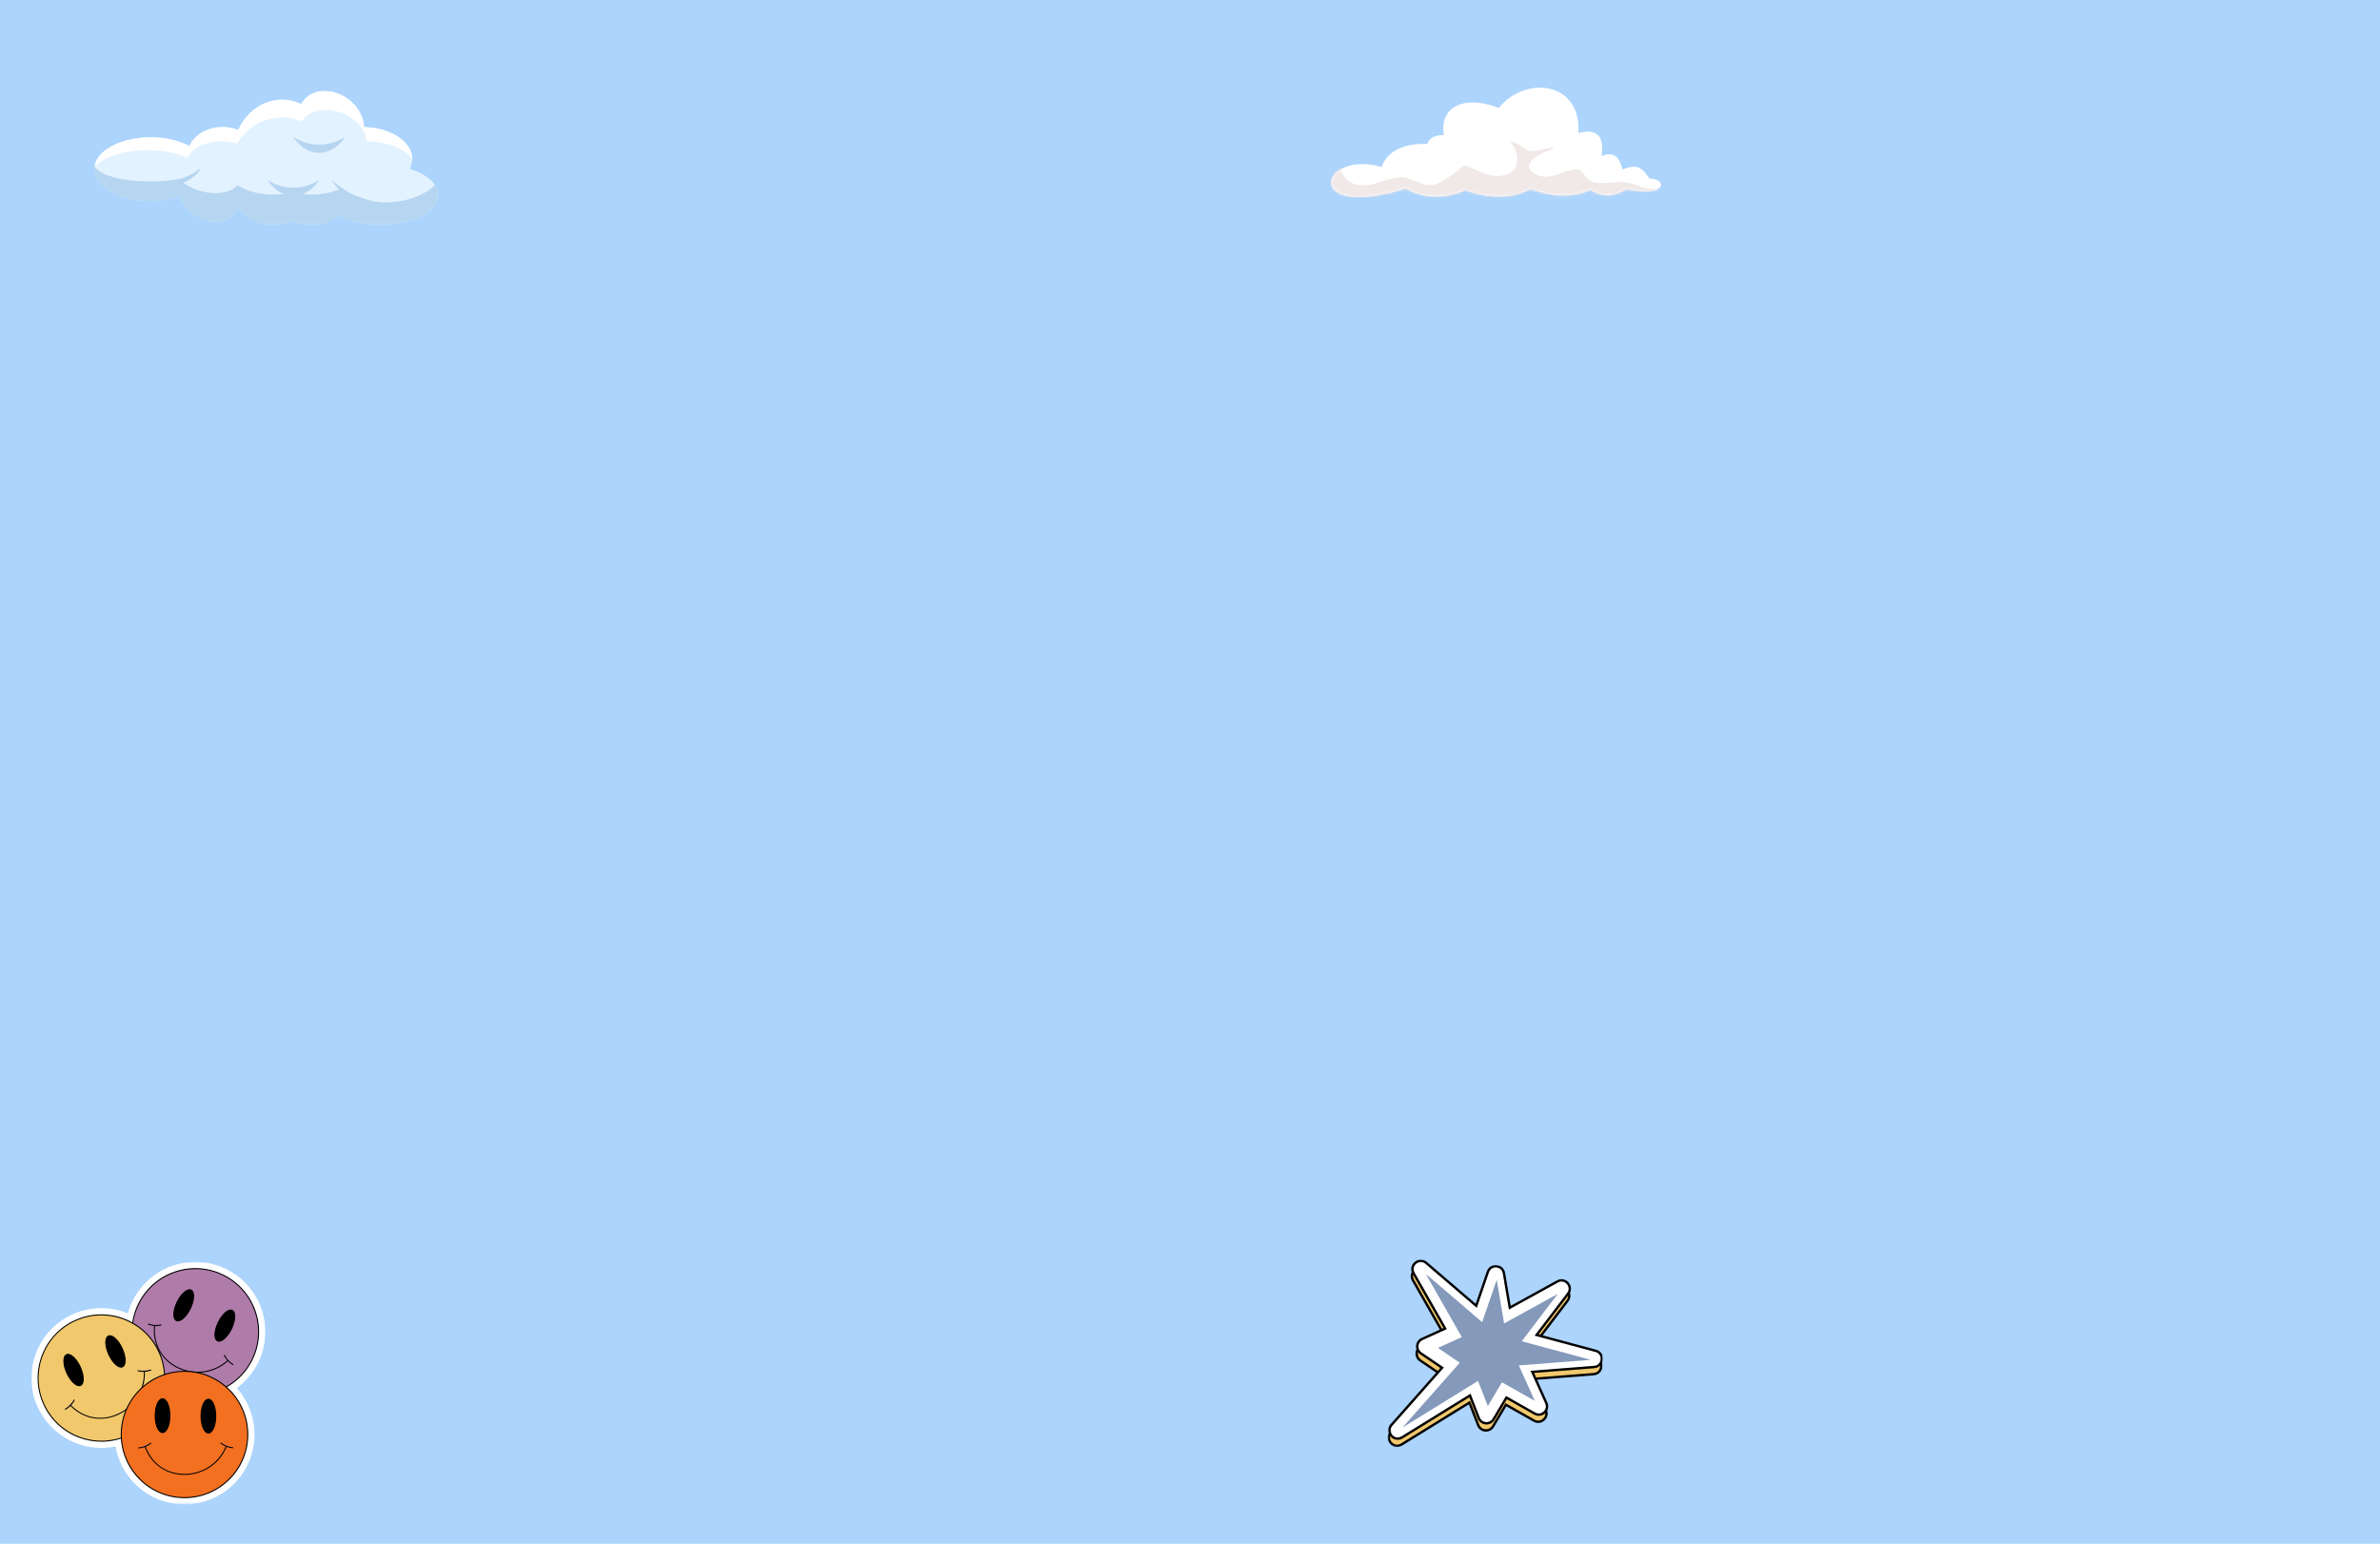 <svg width="760" height="493" viewBox="0 0 760 493" fill="none" xmlns="http://www.w3.org/2000/svg">
<rect width="760" height="493" fill="#ACD4FC"/>
<mask id="mask0_245_496" style="mask-type:luminance" maskUnits="userSpaceOnUse" x="443" y="404" width="69" height="58">
<path d="M443 404.83H511.49V462H443V404.83Z" fill="white"/>
</mask>
<g mask="url(#mask0_245_496)">
<mask id="mask1_245_496" style="mask-type:luminance" maskUnits="userSpaceOnUse" x="441" y="400" width="74" height="68">
<path d="M446.742 400.883L514.46 406.163L509.642 467.958L441.924 462.678L446.742 400.883Z" fill="white"/>
</mask>
<g mask="url(#mask1_245_496)">
<mask id="mask2_245_496" style="mask-type:luminance" maskUnits="userSpaceOnUse" x="441" y="400" width="74" height="68">
<path d="M446.741 400.883L514.459 406.163L509.641 467.958L441.923 462.678L446.741 400.883Z" fill="white"/>
</mask>
<g mask="url(#mask2_245_496)">
<mask id="mask3_245_496" style="mask-type:luminance" maskUnits="userSpaceOnUse" x="441" y="400" width="74" height="68">
<path d="M446.74 400.883L514.458 406.163L509.64 467.958L441.922 462.678L446.74 400.883Z" fill="white"/>
</mask>
<g mask="url(#mask3_245_496)">
<path d="M461.295 426.562L451.217 408.891C449.751 406.32 452.992 403.662 455.243 405.593L471.223 419.29L474.957 408.434C475.848 405.849 479.611 406.159 480.069 408.852L481.942 419.894L497.161 411.516C499.664 410.141 502.277 413.15 500.55 415.418L490.508 428.605L509.386 433.671C512.253 434.44 511.869 438.613 508.906 438.843L489.121 440.39L493.594 450.331C494.642 452.655 492.102 454.957 489.877 453.701L480.872 448.609L476.772 455.525C475.649 457.42 472.828 457.188 472.027 455.136L469.224 447.934L447.551 461.318C444.964 462.914 442.16 459.609 444.172 457.334L460.318 439.079L453.536 434.473C451.832 433.315 452.053 430.746 453.93 429.894L461.293 426.562H461.295Z" fill="#F1C86C"/>
</g>
</g>
</g>
</g>
<mask id="mask4_245_496" style="mask-type:luminance" maskUnits="userSpaceOnUse" x="443" y="404" width="70" height="59">
<path d="M443 404.264H512.056V462.566H443V404.264Z" fill="white"/>
</mask>
<g mask="url(#mask4_245_496)">
<mask id="mask5_245_496" style="mask-type:luminance" maskUnits="userSpaceOnUse" x="441" y="400" width="74" height="68">
<path d="M446.742 400.883L514.46 406.163L509.642 467.958L441.924 462.678L446.742 400.883Z" fill="white"/>
</mask>
<g mask="url(#mask5_245_496)">
<mask id="mask6_245_496" style="mask-type:luminance" maskUnits="userSpaceOnUse" x="441" y="400" width="74" height="68">
<path d="M446.741 400.883L514.459 406.163L509.641 467.958L441.923 462.678L446.741 400.883Z" fill="white"/>
</mask>
<g mask="url(#mask6_245_496)">
<mask id="mask7_245_496" style="mask-type:luminance" maskUnits="userSpaceOnUse" x="441" y="400" width="74" height="68">
<path d="M446.74 400.883L514.458 406.163L509.64 467.958L441.922 462.678L446.74 400.883Z" fill="white"/>
</mask>
<g mask="url(#mask7_245_496)">
<path d="M445.923 462.11C445.806 462.101 445.691 462.086 445.576 462.061C444.915 461.929 444.302 461.56 443.847 461.022C443.391 460.487 443.13 459.822 443.106 459.152C443.082 458.402 443.351 457.686 443.887 457.08L459.746 439.15L453.321 434.788C452.406 434.167 451.915 433.136 452.01 432.035C452.105 430.936 452.762 430.005 453.772 429.548L460.755 426.388L450.887 409.08C450.016 407.554 450.615 406.062 451.594 405.259C452.574 404.457 454.159 404.16 455.492 405.303L471.045 418.636L474.596 408.31C474.835 407.618 475.275 407.063 475.87 406.705C476.409 406.38 477.059 406.232 477.707 406.285C478.355 406.338 478.974 406.59 479.452 406.999C479.98 407.448 480.325 408.069 480.447 408.79L482.231 419.302L496.976 411.185C498.46 410.367 499.933 410.931 500.731 411.853C501.531 412.772 501.878 414.305 500.855 415.649L491.155 428.387L509.484 433.304C511.187 433.76 511.83 435.235 511.713 436.495C511.598 437.755 510.694 439.086 508.938 439.223L489.691 440.729L493.945 450.175C494.491 451.389 494.206 452.748 493.22 453.642C492.234 454.535 490.85 454.688 489.689 454.033L481.013 449.127L477.103 455.72C476.511 456.72 475.423 457.283 474.262 457.193C474.258 457.193 474.253 457.193 474.249 457.193C473.084 457.095 472.095 456.361 471.673 455.276L469.035 448.501L447.754 461.641C447.174 462.002 446.546 462.161 445.921 462.112L445.923 462.11ZM453.701 405.314C453.069 405.266 452.488 405.516 452.081 405.847C451.402 406.404 450.858 407.486 451.552 408.704L461.834 426.737L454.088 430.242C453.334 430.585 452.841 431.279 452.773 432.102C452.702 432.924 453.067 433.693 453.752 434.158L460.892 439.007L444.461 457.586C443.568 458.595 443.802 459.791 444.43 460.531C445.058 461.272 446.206 461.701 447.351 460.994L469.413 447.369L472.387 454.999C472.708 455.824 473.426 456.359 474.311 456.432C474.315 456.432 474.317 456.432 474.322 456.432C475.202 456.501 475.996 456.089 476.444 455.333L480.736 448.094L490.067 453.37C491.119 453.965 492.121 453.609 492.707 453.078C493.293 452.545 493.742 451.585 493.246 450.487L488.55 440.055L508.879 438.465C510.28 438.354 510.873 437.298 510.953 436.424C511.032 435.551 510.645 434.403 509.285 434.038L489.859 428.827L500.247 415.189C501.065 414.114 500.707 412.987 500.154 412.35C499.599 411.711 498.533 411.198 497.348 411.85L481.656 420.487L479.693 408.916C479.476 407.64 478.454 407.11 477.645 407.043C477.643 407.043 477.641 407.043 477.638 407.043C476.829 406.979 475.741 407.338 475.321 408.558L471.403 419.947L454.995 405.88C454.568 405.516 454.124 405.348 453.701 405.314Z" fill="black"/>
</g>
</g>
</g>
</g>
<mask id="mask8_245_496" style="mask-type:luminance" maskUnits="userSpaceOnUse" x="443" y="402" width="70" height="58">
<path d="M443.566 402.566H512.056V459.735H443.566V402.566Z" fill="white"/>
</mask>
<g mask="url(#mask8_245_496)">
<mask id="mask9_245_496" style="mask-type:luminance" maskUnits="userSpaceOnUse" x="441" y="400" width="74" height="68">
<path d="M446.742 400.883L514.46 406.163L509.642 467.958L441.924 462.678L446.742 400.883Z" fill="white"/>
</mask>
<g mask="url(#mask9_245_496)">
<mask id="mask10_245_496" style="mask-type:luminance" maskUnits="userSpaceOnUse" x="441" y="400" width="74" height="68">
<path d="M446.741 400.883L514.459 406.163L509.641 467.958L441.923 462.678L446.741 400.883Z" fill="white"/>
</mask>
<g mask="url(#mask10_245_496)">
<mask id="mask11_245_496" style="mask-type:luminance" maskUnits="userSpaceOnUse" x="441" y="400" width="74" height="68">
<path d="M446.74 400.883L514.458 406.163L509.64 467.958L441.922 462.678L446.74 400.883Z" fill="white"/>
</mask>
<g mask="url(#mask11_245_496)">
<path d="M461.473 424.285L451.398 406.614C449.932 404.043 453.171 401.385 455.422 403.315L471.401 417.013L475.138 406.157C476.027 403.572 479.792 403.881 480.248 406.577L482.12 417.617L497.341 409.239C499.842 407.864 502.456 410.873 500.729 413.141L490.686 426.33L509.564 431.394C512.434 432.163 512.047 436.335 509.086 436.568L489.3 438.113L493.775 448.054C494.821 450.378 492.28 452.68 490.056 451.424L481.052 446.332L476.951 453.248C475.828 455.143 473.006 454.911 472.208 452.859L469.402 445.657L447.732 459.041C445.145 460.637 442.339 457.332 444.351 455.057L460.496 436.802L453.715 432.196C452.01 431.038 452.231 428.469 454.108 427.619L461.473 424.285Z" fill="white"/>
</g>
</g>
</g>
</g>
<mask id="mask12_245_496" style="mask-type:luminance" maskUnits="userSpaceOnUse" x="443" y="402" width="70" height="59">
<path d="M443 402H512.056V460.301H443V402Z" fill="white"/>
</mask>
<g mask="url(#mask12_245_496)">
<mask id="mask13_245_496" style="mask-type:luminance" maskUnits="userSpaceOnUse" x="441" y="400" width="74" height="68">
<path d="M446.742 400.883L514.46 406.163L509.642 467.958L441.924 462.678L446.742 400.883Z" fill="white"/>
</mask>
<g mask="url(#mask13_245_496)">
<mask id="mask14_245_496" style="mask-type:luminance" maskUnits="userSpaceOnUse" x="441" y="400" width="74" height="68">
<path d="M446.741 400.883L514.459 406.163L509.641 467.958L441.923 462.678L446.741 400.883Z" fill="white"/>
</mask>
<g mask="url(#mask14_245_496)">
<mask id="mask15_245_496" style="mask-type:luminance" maskUnits="userSpaceOnUse" x="441" y="400" width="74" height="68">
<path d="M446.74 400.883L514.458 406.163L509.64 467.958L441.922 462.678L446.74 400.883Z" fill="white"/>
</mask>
<g mask="url(#mask15_245_496)">
<path d="M446.099 459.832C445.984 459.823 445.867 459.808 445.752 459.783C445.09 459.651 444.478 459.281 444.023 458.744C443.569 458.209 443.306 457.546 443.284 456.874C443.257 456.124 443.527 455.408 444.062 454.802L459.922 436.872L453.499 432.51C452.582 431.889 452.091 430.858 452.186 429.759C452.281 428.658 452.94 427.727 453.948 427.27L460.933 424.11L451.063 406.802C450.194 405.276 450.791 403.784 451.77 402.981C452.75 402.181 454.335 401.882 455.668 403.025L471.221 416.358L474.774 406.035C475.011 405.34 475.453 404.785 476.048 404.427C476.585 404.102 477.237 403.952 477.885 404.007C478.531 404.06 479.15 404.312 479.63 404.721C480.158 405.17 480.501 405.791 480.625 406.512L482.407 417.024L497.154 408.907C498.638 408.091 500.108 408.652 500.909 409.574C501.707 410.494 502.056 412.027 501.03 413.371L491.333 426.109L509.66 431.026C511.363 431.482 512.006 432.956 511.889 434.217C511.774 435.477 510.87 436.808 509.114 436.947L489.869 438.451L494.121 447.899C494.667 449.111 494.382 450.47 493.398 451.364C492.412 452.257 491.025 452.409 489.867 451.755L481.188 446.849L477.279 453.442C476.687 454.441 475.599 455.005 474.438 454.915C474.434 454.915 474.429 454.915 474.425 454.915C473.259 454.82 472.273 454.083 471.849 452.998L469.211 446.223L447.932 459.365C447.35 459.724 446.722 459.883 446.099 459.834V459.832ZM453.877 403.036C453.245 402.988 452.663 403.238 452.257 403.571C451.58 404.126 451.034 405.208 451.728 406.426L462.012 424.459L454.266 427.964C453.512 428.307 453.019 429.001 452.949 429.823C452.878 430.646 453.245 431.415 453.93 431.88L461.07 436.729L444.637 455.308C443.746 456.316 443.98 457.515 444.608 458.253C445.234 458.994 446.382 459.423 447.527 458.715L469.591 445.091L472.563 452.721C472.884 453.546 473.604 454.081 474.487 454.154C474.491 454.154 474.495 454.154 474.498 454.154C475.378 454.223 476.171 453.813 476.62 453.055L480.912 445.816L490.243 451.092C491.295 451.686 492.297 451.33 492.883 450.8C493.469 450.267 493.92 449.307 493.424 448.208L488.726 437.777L509.054 436.187C510.456 436.076 511.049 435.019 511.128 434.146C511.21 433.275 510.821 432.125 509.463 431.76L490.037 426.549L500.422 412.911C501.241 411.836 500.885 410.711 500.33 410.072C499.777 409.435 498.709 408.92 497.524 409.572L481.832 418.209L479.871 406.638C479.654 405.362 478.632 404.832 477.823 404.765C477.014 404.699 475.919 405.057 475.497 406.28L471.579 417.669L455.171 403.602C454.744 403.238 454.3 403.069 453.877 403.036Z" fill="black"/>
</g>
</g>
</g>
</g>
<mask id="mask16_245_496" style="mask-type:luminance" maskUnits="userSpaceOnUse" x="447" y="406" width="62" height="51">
<path d="M447.528 406.528H508.094V456.339H447.528V406.528Z" fill="white"/>
</mask>
<g mask="url(#mask16_245_496)">
<mask id="mask17_245_496" style="mask-type:luminance" maskUnits="userSpaceOnUse" x="441" y="400" width="74" height="68">
<path d="M446.742 400.883L514.46 406.163L509.642 467.958L441.924 462.678L446.742 400.883Z" fill="white"/>
</mask>
<g mask="url(#mask17_245_496)">
<mask id="mask18_245_496" style="mask-type:luminance" maskUnits="userSpaceOnUse" x="441" y="400" width="74" height="68">
<path d="M446.742 400.883L514.46 406.163L509.642 467.958L441.924 462.678L446.742 400.883Z" fill="white"/>
</mask>
<g mask="url(#mask18_245_496)">
<mask id="mask19_245_496" style="mask-type:luminance" maskUnits="userSpaceOnUse" x="441" y="400" width="74" height="68">
<path d="M446.741 400.884L514.459 406.164L509.641 467.958L441.923 462.678L446.741 400.884Z" fill="white"/>
</mask>
<g mask="url(#mask19_245_496)">
<path d="M466.791 427.005L455.26 406.787L473.293 422.242L477.95 408.709L480.311 422.638L497.449 413.208L485.923 428.345L507.994 434.266L485.014 436.064L490.111 447.38L479.612 441.446L475.113 449.036L471.982 441.003L447.826 455.919L466.149 435.204L459.162 430.459L466.791 427.005Z" fill="#8599BA"/>
</g>
</g>
</g>
</g>
<mask id="mask20_245_496" style="mask-type:luminance" maskUnits="userSpaceOnUse" x="30" y="29" width="110" height="43">
<path d="M30 29H140V71.874H30V29Z" fill="white"/>
</mask>
<g mask="url(#mask20_245_496)">
<path d="M130.841 53.931C134.193 47.457 126.789 40.848 116.251 40.578C116.138 37.401 114.353 34.024 111.206 31.674C105.85 27.677 98.773 28.315 96.194 33.234C88.754 29.665 79.946 33.059 76.096 41.418C76.071 41.448 76.046 41.478 76.021 41.506C69.98 39.083 62.663 41.523 60.478 46.682C49.005 40.446 30.148 45.173 30.148 54.004C30.148 61.783 45.225 66.812 57.286 62.708C61.951 71.856 72.457 73.774 75.854 66.297C80.493 71.781 87.495 73.194 93.344 70.389C98.073 72.656 103.785 72.244 108.382 68.664C119.503 75.116 139.877 70.919 139.877 62.218C139.877 58.678 136.243 55.589 130.841 53.931Z" fill="#E3F2FF"/>
</g>
<path d="M131.643 50.754C129.338 47.555 123.674 45.258 116.973 45.113C116.858 42.353 115.028 39.421 111.806 37.381C106.324 33.917 99.075 34.457 96.418 38.736C88.774 35.632 79.755 38.596 75.823 45.843C75.793 45.868 75.771 45.893 75.743 45.918C69.659 43.855 62.098 45.848 59.813 50.412C50.447 46.105 35.159 47.705 30.189 53.327C31.169 44.84 49.412 40.666 60.475 46.682C62.675 41.498 70.014 39.096 76.023 41.508C76.046 41.478 76.073 41.446 76.096 41.418C79.963 33.017 88.791 29.682 96.193 33.234C98.755 28.332 105.832 27.663 111.206 31.674C114.353 34.024 116.138 37.401 116.25 40.578C124.809 40.798 131.643 45.268 131.643 50.754Z" fill="white"/>
<mask id="mask21_245_496" style="mask-type:luminance" maskUnits="userSpaceOnUse" x="30" y="52" width="110" height="20">
<path d="M30 52.677H140V71.874H30V52.677Z" fill="white"/>
</mask>
<g mask="url(#mask21_245_496)">
<path d="M139.878 62.218C139.878 70.837 119.611 75.176 108.385 68.665C103.783 72.244 98.074 72.656 93.345 70.389C87.496 73.196 80.492 71.779 75.852 66.297C72.495 73.706 62.029 71.957 57.287 62.708C44.634 67.015 28.761 61.251 30.241 52.962C31.591 57.074 46.254 59.236 57.287 57.169C61.959 62.198 72.473 63.238 75.852 59.138C80.614 62.228 87.65 62.883 93.345 61.386C98.114 62.638 103.813 62.393 108.385 60.438C111.695 61.493 117.416 64.645 122.721 64.645C130.5 64.645 136.556 61.718 138.864 59.051C139.518 60.041 139.878 61.106 139.878 62.218Z" fill="#B6D5F0"/>
</g>
<path d="M131.641 50.652C131.641 50.599 131.641 50.547 131.639 50.499C131.646 50.544 131.644 50.627 131.641 50.652Z" fill="#B6D5F0"/>
<path d="M126.817 67.632C119.578 68.535 109.512 63.623 105.782 57.391C111.411 62.285 119.488 66.22 126.817 67.632Z" fill="#B6D5F0"/>
<path d="M64.263 53.662C61.311 58.676 53.837 60.856 48.66 58.236C54.012 58.686 60.004 56.929 64.263 53.662Z" fill="#B6D5F0"/>
<path d="M101.92 57.461C97.613 64.28 89.724 64.255 85.442 57.461C90.517 60.776 96.846 60.776 101.92 57.461Z" fill="#B6D5F0"/>
<path d="M110.162 43.71C105.855 50.527 97.964 50.502 93.682 43.71C98.758 47.025 105.085 47.025 110.162 43.71Z" fill="#B6D5F0"/>
<path fill-rule="evenodd" clip-rule="evenodd" d="M441.201 53.304C421.198 47.648 415.629 70.67 448.889 60.209C454.214 63.171 460.373 63.92 468.012 60.756C476.254 63.762 483.025 63.321 488.728 60.378C495.001 62.591 501.35 63.505 507.923 60.632C511.693 63.244 515.52 62.718 519.381 60.432C532 63.083 532.884 57.248 526.686 56.996C523.947 52.77 522.156 52.643 518.086 54.105C517.132 49.728 514.888 48.342 511.393 49.853C512.486 43.041 509.618 41.058 503.982 42.45C505.125 26.076 487.16 23.902 478.597 34.484C467.19 29.981 459.469 34.513 461.075 43.126C458.546 43.139 456.497 43.745 455.764 45.989C449.28 45.694 443.189 47.694 441.201 53.304Z" fill="white"/>
<mask id="mask22_245_496" style="mask-type:luminance" maskUnits="userSpaceOnUse" x="425" y="44" width="106" height="20">
<path d="M425 44.531H530.436V63H425V44.531Z" fill="white"/>
</mask>
<g mask="url(#mask22_245_496)">
<mask id="mask23_245_496" style="mask-type:luminance" maskUnits="userSpaceOnUse" x="425" y="28" width="106" height="35">
<path fill-rule="evenodd" clip-rule="evenodd" d="M441.201 53.304C421.198 47.648 415.629 70.67 448.889 60.209C454.214 63.171 460.373 63.92 468.012 60.756C476.254 63.762 483.025 63.321 488.728 60.378C495.001 62.591 501.35 63.505 507.923 60.632C511.693 63.244 515.52 62.718 519.381 60.432C532 63.083 532.884 57.248 526.686 56.996C523.947 52.77 522.156 52.643 518.086 54.105C517.132 49.728 514.888 48.342 511.393 49.853C512.486 43.041 509.618 41.058 503.982 42.45C505.125 26.076 487.16 23.902 478.597 34.484C467.19 29.981 459.469 34.513 461.075 43.126C458.546 43.139 456.497 43.745 455.764 45.989C449.28 45.694 443.189 47.694 441.201 53.304Z" fill="white"/>
</mask>
<g mask="url(#mask23_245_496)">
<path fill-rule="evenodd" clip-rule="evenodd" d="M428.157 53.452C428.395 53.032 428.18 54.444 428.374 54.884C430.043 58.704 433.624 59.642 437.485 58.986C440.809 58.421 444.486 56.437 447.881 56.639C451.547 56.856 453.853 59.758 457.952 58.973C460.943 58.403 467.325 52.962 467.358 52.959C470.237 52.76 474.471 57.39 480.48 55.913C485.211 54.747 485.372 49.736 483.019 46.367C482.921 46.225 482.208 45.422 482.454 45.225C483.239 44.595 487.289 48.259 488.619 48.259C490.826 48.259 493.052 47.401 495.267 47.248C495.332 47.243 496.25 47.176 496.221 47.323C496.2 47.443 495.778 47.551 495.692 47.583C492.775 48.658 483.991 52.493 490.697 55.797C494.684 57.761 498.944 54.594 502.865 54.107C505.648 53.76 505.969 57.141 508.304 57.937C511.47 59.015 514.958 57.971 518.202 58.121C520.731 58.237 522.78 59.282 525.12 60.069C526.859 60.657 536.055 59.473 535.257 62.445C534.303 65.998 510.242 67.69 507.233 67.869C485.538 69.141 462.614 71.566 441.151 67.06C433.912 65.539 421.332 61.963 420.179 52.902" fill="#F1E8E8"/>
</g>
</g>
<mask id="mask24_245_496" style="mask-type:luminance" maskUnits="userSpaceOnUse" x="10" y="403" width="75" height="78">
<path d="M10 403H84.959V480.434H10V403Z" fill="white"/>
</mask>
<g mask="url(#mask24_245_496)">
<path d="M58.92 480.431C53.166 480.431 47.699 478.252 43.528 474.296C40.014 470.959 37.713 466.644 36.901 461.946C35.418 462.252 33.907 462.407 32.382 462.407C28.156 462.407 24.026 461.216 20.441 458.96C16.761 456.642 13.855 453.322 12.043 449.352C10.792 446.612 10.112 443.709 10.029 440.723C9.949 437.836 10.421 434.999 11.438 432.284C12.452 429.571 13.957 427.115 15.91 424.991C17.932 422.787 20.349 421.038 23.095 419.787C26.034 418.447 29.15 417.767 32.357 417.767C35.261 417.767 38.139 418.339 40.821 419.433C41.18 418.129 41.658 416.859 42.249 415.632C44.111 411.776 47.014 408.555 50.65 406.323C54.188 404.149 58.249 403 62.392 403C65.762 403 69.022 403.746 72.08 405.215C74.795 406.525 77.176 408.326 79.151 410.569C81.06 412.734 82.513 415.221 83.472 417.955C84.427 420.69 84.842 423.538 84.701 426.419C84.554 429.405 83.817 432.295 82.507 435.007C80.905 438.325 78.555 441.148 75.626 443.294C77.077 444.921 78.273 446.744 79.201 448.739C80.568 451.686 81.264 454.844 81.264 458.117C81.264 461.128 80.673 464.051 79.508 466.802C78.381 469.459 76.77 471.846 74.718 473.895C72.668 475.945 70.279 477.553 67.616 478.677C64.862 479.84 61.934 480.431 58.917 480.431H58.92Z" fill="white"/>
</g>
<path d="M82.578 425.32C82.578 425.98 82.545 426.637 82.479 427.295C82.415 427.952 82.319 428.607 82.189 429.253C82.059 429.903 81.899 430.541 81.708 431.173C81.515 431.806 81.294 432.427 81.04 433.038C80.785 433.648 80.504 434.245 80.192 434.828C79.879 435.411 79.54 435.974 79.172 436.524C78.805 437.074 78.413 437.604 77.993 438.115C77.573 438.626 77.128 439.115 76.661 439.582C76.195 440.049 75.706 440.491 75.192 440.91C74.681 441.33 74.15 441.723 73.601 442.09C73.051 442.457 72.485 442.794 71.902 443.107C71.319 443.419 70.72 443.7 70.109 443.955C69.499 444.206 68.877 444.427 68.245 444.62C67.609 444.811 66.968 444.971 66.322 445.101C65.673 445.231 65.018 445.327 64.361 445.391C63.703 445.457 63.043 445.488 62.38 445.488C61.72 445.488 61.06 445.457 60.402 445.391C59.742 445.327 59.09 445.231 58.441 445.101C57.792 444.971 57.151 444.811 56.518 444.62C55.886 444.427 55.264 444.206 54.651 443.952C54.041 443.7 53.444 443.419 52.861 443.107C52.275 442.794 51.709 442.457 51.159 442.09C50.61 441.723 50.079 441.33 49.568 440.91C49.057 440.491 48.568 440.049 48.099 439.582C47.632 439.115 47.187 438.626 46.767 438.115C46.35 437.604 45.955 437.074 45.588 436.524C45.22 435.974 44.881 435.411 44.569 434.828C44.256 434.245 43.975 433.648 43.72 433.038C43.469 432.427 43.245 431.806 43.055 431.173C42.861 430.541 42.701 429.903 42.571 429.253C42.444 428.607 42.347 427.952 42.281 427.295C42.218 426.637 42.185 425.98 42.185 425.32C42.185 424.66 42.218 423.999 42.281 423.342C42.347 422.685 42.444 422.033 42.571 421.383C42.701 420.737 42.861 420.096 43.055 419.464C43.245 418.831 43.469 418.21 43.72 417.602C43.975 416.991 44.256 416.395 44.569 415.812C44.881 415.229 45.22 414.663 45.588 414.113C45.955 413.563 46.35 413.036 46.767 412.525C47.187 412.014 47.632 411.525 48.099 411.058C48.568 410.591 49.057 410.146 49.568 409.729C50.079 409.309 50.61 408.917 51.159 408.55C51.709 408.182 52.275 407.842 52.861 407.53C53.444 407.221 54.041 406.939 54.651 406.685C55.264 406.431 55.886 406.21 56.518 406.019C57.151 405.826 57.792 405.666 58.441 405.536C59.09 405.409 59.742 405.312 60.402 405.246C61.06 405.182 61.72 405.149 62.38 405.149C63.043 405.149 63.703 405.182 64.361 405.246C65.018 405.312 65.673 405.409 66.322 405.536C66.968 405.666 67.609 405.826 68.245 406.019C68.877 406.21 69.499 406.431 70.109 406.685C70.72 406.939 71.319 407.221 71.902 407.53C72.485 407.842 73.051 408.182 73.601 408.55C74.15 408.917 74.681 409.309 75.192 409.729C75.706 410.146 76.195 410.591 76.661 411.058C77.128 411.525 77.573 412.014 77.993 412.525C78.413 413.036 78.805 413.563 79.172 414.113C79.54 414.663 79.879 415.229 80.192 415.812C80.504 416.395 80.785 416.991 81.04 417.602C81.294 418.21 81.515 418.831 81.708 419.464C81.899 420.096 82.059 420.737 82.189 421.383C82.319 422.033 82.415 422.685 82.479 423.342C82.545 423.999 82.578 424.66 82.578 425.32Z" fill="#AF7BA9"/>
<path d="M62.38 445.653C62.046 445.653 61.711 445.645 61.374 445.629C58.653 445.496 56.018 444.825 53.543 443.634C51.068 442.441 48.9 440.803 47.099 438.759C45.361 436.786 44.035 434.521 43.162 432.03C42.292 429.535 41.914 426.941 42.044 424.314C42.176 421.596 42.847 418.966 44.041 416.494C45.234 414.019 46.878 411.856 48.922 410.058C50.9 408.32 53.167 407 55.662 406.127C58.159 405.257 60.756 404.878 63.385 405.008C66.106 405.141 68.744 405.812 71.219 407.005C73.694 408.196 75.863 409.837 77.661 411.881C79.401 413.853 80.725 416.118 81.597 418.61C82.47 421.102 82.846 423.698 82.719 426.323C82.586 429.041 81.912 431.673 80.719 434.145C79.526 436.618 77.885 438.783 75.838 440.582C73.863 442.316 71.595 443.64 69.098 444.51C66.921 445.269 64.664 445.653 62.38 445.653ZM62.413 405.312C54.952 405.312 47.781 409.486 44.331 416.632C39.535 426.571 43.731 438.554 53.681 443.344C63.634 448.134 75.633 443.944 80.429 434.005C85.224 424.066 81.031 412.085 71.078 407.296C68.283 405.95 65.325 405.312 62.413 405.312Z" fill="black"/>
<path d="M61.016 412C61.156 412.066 61.278 412.163 61.386 412.29C61.491 412.42 61.579 412.574 61.648 412.759C61.717 412.942 61.767 413.152 61.797 413.384C61.828 413.618 61.836 413.87 61.825 414.143C61.814 414.417 61.783 414.704 61.734 415.008C61.681 415.309 61.612 415.621 61.524 415.942C61.433 416.262 61.328 416.585 61.203 416.914C61.079 417.24 60.938 417.563 60.786 417.881C60.632 418.201 60.466 418.511 60.286 418.812C60.109 419.11 59.922 419.397 59.725 419.665C59.529 419.936 59.331 420.185 59.123 420.411C58.919 420.64 58.712 420.845 58.505 421.022C58.297 421.201 58.093 421.353 57.894 421.475C57.693 421.596 57.496 421.687 57.311 421.748C57.123 421.809 56.947 421.836 56.781 421.834C56.612 421.831 56.461 421.795 56.322 421.729C56.184 421.66 56.06 421.563 55.955 421.436C55.847 421.309 55.762 421.151 55.69 420.966C55.621 420.784 55.571 420.574 55.543 420.342C55.513 420.11 55.502 419.856 55.513 419.582C55.524 419.309 55.554 419.022 55.607 418.718C55.657 418.417 55.726 418.105 55.817 417.784C55.905 417.464 56.013 417.14 56.137 416.815C56.262 416.486 56.4 416.165 56.554 415.845C56.706 415.524 56.875 415.215 57.052 414.914C57.231 414.616 57.416 414.331 57.612 414.06C57.809 413.793 58.01 413.541 58.215 413.315C58.419 413.085 58.626 412.881 58.833 412.704C59.041 412.525 59.245 412.375 59.447 412.254C59.645 412.13 59.842 412.038 60.029 411.98C60.215 411.92 60.391 411.889 60.56 411.892C60.725 411.898 60.877 411.931 61.016 412Z" fill="black"/>
<path d="M56.808 421.997C56.609 421.997 56.424 421.955 56.253 421.872C55.626 421.571 55.305 420.756 55.352 419.577C55.396 418.444 55.772 417.094 56.407 415.776C57.045 414.458 57.869 413.323 58.728 412.583C59.623 411.812 60.46 411.552 61.087 411.853C61.714 412.157 62.034 412.972 61.987 414.152C61.943 415.284 61.567 416.635 60.932 417.953C60.294 419.27 59.471 420.406 58.612 421.146C57.96 421.707 57.338 421.997 56.808 421.997ZM60.534 412.055C60.081 412.055 59.523 412.32 58.938 412.826C58.112 413.538 57.316 414.635 56.697 415.914C56.081 417.196 55.717 418.5 55.675 419.591C55.634 420.618 55.896 421.345 56.391 421.582C56.888 421.823 57.62 421.574 58.402 420.903C59.228 420.19 60.023 419.094 60.639 417.812C61.258 416.533 61.623 415.229 61.664 414.138C61.706 413.11 61.443 412.384 60.946 412.143C60.824 412.085 60.686 412.055 60.534 412.055Z" fill="black"/>
<path d="M74.147 418.477C74.285 418.544 74.409 418.64 74.514 418.77C74.622 418.897 74.708 419.052 74.779 419.237C74.849 419.422 74.898 419.629 74.926 419.861C74.956 420.096 74.967 420.348 74.956 420.621C74.945 420.895 74.915 421.182 74.862 421.486C74.813 421.79 74.741 422.099 74.652 422.419C74.564 422.743 74.456 423.066 74.332 423.392C74.208 423.718 74.07 424.041 73.915 424.358C73.76 424.679 73.594 424.988 73.418 425.289C73.238 425.591 73.053 425.875 72.857 426.143C72.661 426.414 72.459 426.662 72.255 426.892C72.05 427.118 71.843 427.322 71.636 427.502C71.429 427.679 71.224 427.831 71.023 427.952C70.821 428.074 70.628 428.165 70.44 428.226C70.252 428.287 70.075 428.314 69.909 428.311C69.744 428.309 69.592 428.273 69.454 428.206C69.313 428.14 69.191 428.041 69.084 427.914C68.979 427.787 68.89 427.629 68.821 427.447C68.752 427.262 68.702 427.055 68.672 426.82C68.642 426.588 68.633 426.334 68.644 426.06C68.655 425.789 68.686 425.499 68.736 425.198C68.788 424.894 68.857 424.582 68.945 424.262C69.037 423.941 69.141 423.618 69.266 423.292C69.39 422.966 69.531 422.643 69.683 422.323C69.838 422.005 70.003 421.693 70.183 421.395C70.36 421.093 70.548 420.809 70.744 420.538C70.94 420.27 71.139 420.022 71.346 419.792C71.55 419.563 71.757 419.361 71.965 419.182C72.172 419.002 72.376 418.853 72.575 418.732C72.777 418.61 72.97 418.519 73.158 418.458C73.346 418.397 73.523 418.37 73.688 418.373C73.857 418.375 74.009 418.411 74.147 418.477Z" fill="black"/>
<path d="M69.941 428.474C69.742 428.474 69.554 428.433 69.383 428.353C68.758 428.052 68.438 427.234 68.485 426.057C68.529 424.925 68.905 423.574 69.54 422.254C70.175 420.936 71.001 419.801 71.861 419.06C72.756 418.29 73.593 418.033 74.22 418.334C74.847 418.635 75.164 419.45 75.12 420.629C75.073 421.762 74.7 423.113 74.062 424.43C73.427 425.751 72.604 426.883 71.742 427.624C71.093 428.184 70.471 428.474 69.941 428.474ZM73.667 418.536C73.214 418.536 72.656 418.801 72.07 419.303C71.245 420.016 70.449 421.116 69.83 422.395C69.214 423.674 68.85 424.98 68.805 426.068C68.767 427.096 69.026 427.823 69.524 428.063C70.021 428.3 70.753 428.052 71.532 427.381C72.358 426.668 73.153 425.571 73.772 424.292C74.391 423.011 74.753 421.707 74.797 420.616C74.838 419.588 74.576 418.862 74.079 418.624C73.954 418.563 73.816 418.536 73.667 418.536Z" fill="black"/>
<path d="M63.153 438.394C62.217 438.394 61.283 438.303 60.358 438.126C58.971 437.858 57.639 437.397 56.396 436.756C54.018 435.529 52.093 433.703 50.825 431.477C50.156 430.303 49.678 429.027 49.405 427.684C49.115 426.27 49.051 424.781 49.217 423.251C49.228 423.162 49.305 423.099 49.394 423.11C49.482 423.118 49.548 423.198 49.537 423.287C48.924 428.961 51.546 433.889 56.545 436.471C58.642 437.551 60.896 438.082 63.128 438.082C66.517 438.082 69.857 436.864 72.531 434.502C72.597 434.444 72.7 434.449 72.758 434.516C72.818 434.585 72.81 434.684 72.744 434.745C70.434 436.783 67.62 438.021 64.603 438.322C64.123 438.369 63.636 438.394 63.153 438.394Z" fill="black"/>
<path d="M47.352 422.85C48.748 423.375 50.104 423.469 51.424 423.143Z" fill="#AF7BA9"/>
<path d="M49.882 423.491C49.031 423.491 48.166 423.328 47.296 423.002C47.214 422.969 47.169 422.878 47.203 422.795C47.233 422.709 47.327 422.668 47.41 422.698C48.76 423.207 50.097 423.303 51.387 422.986C51.473 422.966 51.559 423.019 51.581 423.104C51.603 423.19 51.55 423.278 51.462 423.301C50.943 423.428 50.415 423.491 49.882 423.491Z" fill="black"/>
<path d="M74.418 435.797C73.139 435.032 72.219 434.032 71.65 432.797Z" fill="#AF7BA9"/>
<path d="M74.418 435.958C74.387 435.958 74.359 435.949 74.335 435.936C73.039 435.162 72.086 434.129 71.503 432.864C71.467 432.784 71.503 432.69 71.583 432.651C71.663 432.615 71.76 432.648 71.796 432.731C72.351 433.933 73.26 434.919 74.5 435.659C74.575 435.703 74.6 435.803 74.556 435.877C74.525 435.93 74.473 435.958 74.418 435.958Z" fill="black"/>
<path d="M52.568 440.087C52.568 440.75 52.537 441.408 52.471 442.065C52.407 442.723 52.308 443.374 52.181 444.024C52.051 444.67 51.891 445.311 51.698 445.943C51.507 446.576 51.283 447.198 51.032 447.808C50.778 448.419 50.496 449.012 50.184 449.595C49.872 450.178 49.532 450.744 49.164 451.294C48.797 451.844 48.405 452.374 47.985 452.885C47.565 453.393 47.12 453.882 46.654 454.349C46.184 454.819 45.695 455.261 45.184 455.681C44.673 456.098 44.143 456.493 43.593 456.857C43.043 457.225 42.477 457.565 41.891 457.877C41.308 458.189 40.712 458.471 40.101 458.722C39.491 458.976 38.867 459.197 38.234 459.391C37.601 459.581 36.961 459.741 36.311 459.871C35.662 459.998 35.01 460.095 34.353 460.161C33.693 460.225 33.032 460.258 32.372 460.258C31.709 460.258 31.052 460.225 30.392 460.161C29.734 460.095 29.079 459.998 28.433 459.871C27.784 459.741 27.143 459.581 26.511 459.391C25.875 459.197 25.254 458.976 24.643 458.722C24.033 458.471 23.436 458.189 22.85 457.877C22.268 457.565 21.701 457.225 21.152 456.857C20.602 456.493 20.072 456.098 19.561 455.681C19.049 455.261 18.558 454.819 18.091 454.349C17.624 453.882 17.179 453.393 16.759 452.885C16.34 452.374 15.947 451.844 15.58 451.294C15.213 450.744 14.873 450.178 14.561 449.595C14.248 449.012 13.967 448.419 13.713 447.808C13.459 447.198 13.238 446.576 13.044 445.943C12.854 445.311 12.693 444.67 12.563 444.024C12.434 443.374 12.337 442.723 12.273 442.065C12.207 441.408 12.177 440.75 12.177 440.087C12.177 439.427 12.207 438.77 12.273 438.112C12.337 437.455 12.434 436.803 12.563 436.154C12.693 435.505 12.854 434.866 13.044 434.234C13.238 433.601 13.459 432.98 13.713 432.369C13.967 431.759 14.248 431.162 14.561 430.582C14.873 429.999 15.213 429.433 15.58 428.883C15.947 428.334 16.34 427.803 16.759 427.292C17.179 426.784 17.624 426.295 18.091 425.825C18.558 425.358 19.049 424.917 19.561 424.497C20.072 424.08 20.602 423.685 21.152 423.317C21.701 422.952 22.268 422.613 22.85 422.301C23.436 421.988 24.033 421.707 24.643 421.455C25.254 421.201 25.875 420.98 26.511 420.787C27.143 420.596 27.784 420.436 28.433 420.306C29.079 420.179 29.734 420.08 30.392 420.016C31.052 419.953 31.709 419.919 32.372 419.919C33.032 419.919 33.693 419.953 34.353 420.016C35.01 420.082 35.662 420.179 36.311 420.306C36.961 420.436 37.601 420.596 38.234 420.787C38.867 420.98 39.491 421.201 40.101 421.455C40.712 421.707 41.308 421.988 41.891 422.301C42.477 422.613 43.043 422.952 43.593 423.317C44.143 423.685 44.673 424.08 45.184 424.497C45.695 424.917 46.184 425.358 46.654 425.825C47.12 426.295 47.565 426.784 47.985 427.292C48.405 427.803 48.797 428.334 49.164 428.883C49.532 429.433 49.872 429.999 50.184 430.582C50.496 431.162 50.778 431.759 51.032 432.369C51.283 432.98 51.507 433.601 51.698 434.234C51.891 434.866 52.051 435.505 52.181 436.154C52.308 436.803 52.407 437.455 52.471 438.112C52.537 438.77 52.568 439.427 52.568 440.087Z" fill="#F1C86C"/>
<path d="M32.375 460.424C29.941 460.424 27.549 459.99 25.251 459.134C22.776 458.211 20.535 456.841 18.596 455.065C16.588 453.225 14.992 451.026 13.851 448.529C12.71 446.032 12.094 443.385 12.017 440.665C11.945 438.038 12.376 435.452 13.301 432.977C14.224 430.505 15.597 428.267 17.375 426.331C19.218 424.325 21.419 422.731 23.922 421.593C26.422 420.453 29.071 419.837 31.795 419.762C34.425 419.687 37.016 420.118 39.493 421.041C41.969 421.966 44.209 423.336 46.148 425.113C48.156 426.952 49.753 429.151 50.894 431.648C52.035 434.145 52.651 436.792 52.728 439.513C52.8 442.14 52.369 444.725 51.443 447.2C50.518 449.673 49.148 451.907 47.369 453.846C45.526 455.852 43.325 457.446 40.822 458.584C38.322 459.725 35.673 460.341 32.95 460.415C32.759 460.421 32.566 460.424 32.375 460.424ZM32.342 420.08C29.563 420.08 26.742 420.66 24.055 421.886C19.188 424.104 15.475 428.085 13.602 433.09C11.732 438.098 11.923 443.532 14.146 448.394C17.505 455.747 24.792 460.095 32.403 460.095C35.181 460.095 38.002 459.518 40.69 458.291C45.557 456.073 49.269 452.092 51.142 447.087C53.012 442.079 52.822 436.645 50.598 431.781C47.239 424.43 39.949 420.08 32.342 420.08Z" fill="black"/>
<path d="M25.627 436.557C25.776 436.88 25.909 437.206 26.025 437.535C26.141 437.864 26.243 438.189 26.323 438.513C26.406 438.833 26.47 439.148 26.514 439.452C26.561 439.756 26.586 440.043 26.589 440.316C26.594 440.59 26.58 440.841 26.544 441.076C26.511 441.308 26.456 441.515 26.384 441.698C26.31 441.88 26.218 442.035 26.111 442.159C26 442.286 25.876 442.38 25.735 442.443C25.597 442.507 25.442 442.54 25.276 442.54C25.111 442.54 24.934 442.507 24.749 442.443C24.561 442.377 24.37 442.283 24.172 442.156C23.973 442.032 23.771 441.877 23.567 441.692C23.365 441.51 23.163 441.303 22.962 441.071C22.76 440.839 22.567 440.584 22.376 440.311C22.185 440.037 22.006 439.747 21.835 439.444C21.661 439.14 21.503 438.828 21.354 438.504C21.207 438.181 21.075 437.858 20.959 437.527C20.84 437.198 20.741 436.875 20.658 436.551C20.575 436.228 20.511 435.916 20.467 435.612C20.423 435.308 20.398 435.018 20.393 434.745C20.387 434.471 20.404 434.22 20.437 433.988C20.473 433.756 20.525 433.549 20.6 433.366C20.672 433.181 20.763 433.029 20.873 432.902C20.981 432.778 21.105 432.681 21.246 432.618C21.387 432.554 21.539 432.524 21.707 432.524C21.873 432.524 22.05 432.554 22.235 432.621C22.42 432.684 22.614 432.778 22.812 432.905C23.011 433.032 23.21 433.187 23.415 433.369C23.619 433.552 23.821 433.759 24.02 433.993C24.221 434.226 24.417 434.477 24.605 434.75C24.796 435.024 24.978 435.314 25.149 435.618C25.321 435.922 25.481 436.234 25.627 436.557Z" fill="black"/>
<path d="M25.273 442.703C24.735 442.703 24.11 442.399 23.459 441.814C22.613 441.057 21.815 439.905 21.207 438.574C20.597 437.242 20.251 435.883 20.229 434.751C20.21 433.571 20.544 432.762 21.177 432.474C21.809 432.184 22.644 432.461 23.522 433.251C24.364 434.01 25.166 435.159 25.773 436.491C26.381 437.825 26.729 439.181 26.748 440.314C26.77 441.493 26.433 442.303 25.801 442.593C25.638 442.667 25.461 442.703 25.273 442.703ZM21.702 432.687C21.561 432.687 21.431 432.712 21.312 432.767C20.809 432.994 20.533 433.715 20.552 434.745C20.572 435.836 20.909 437.148 21.5 438.441C22.088 439.734 22.862 440.847 23.674 441.576C24.439 442.264 25.166 442.527 25.668 442.3C26.168 442.071 26.445 441.35 26.425 440.322C26.406 439.231 26.069 437.919 25.48 436.626C24.889 435.333 24.116 434.22 23.307 433.491C22.721 432.963 22.157 432.687 21.702 432.687Z" fill="black"/>
<path d="M39.01 430.615C39.159 430.939 39.292 431.265 39.408 431.593C39.524 431.922 39.626 432.248 39.706 432.568C39.789 432.892 39.853 433.204 39.897 433.508C39.944 433.811 39.969 434.101 39.971 434.375C39.977 434.648 39.963 434.9 39.927 435.132C39.894 435.364 39.839 435.574 39.767 435.756C39.692 435.938 39.601 436.09 39.493 436.217C39.383 436.342 39.259 436.438 39.118 436.502C38.98 436.565 38.825 436.599 38.659 436.596C38.493 436.596 38.317 436.565 38.132 436.499C37.944 436.436 37.753 436.342 37.554 436.215C37.355 436.088 37.154 435.933 36.949 435.751C36.748 435.568 36.546 435.361 36.344 435.129C36.143 434.894 35.949 434.643 35.759 434.369C35.568 434.096 35.389 433.806 35.217 433.502C35.043 433.198 34.886 432.886 34.737 432.563C34.59 432.24 34.458 431.914 34.342 431.585C34.223 431.256 34.123 430.93 34.041 430.61C33.958 430.287 33.894 429.975 33.85 429.671C33.806 429.367 33.781 429.077 33.776 428.803C33.77 428.53 33.786 428.278 33.82 428.046C33.856 427.814 33.908 427.604 33.983 427.422C34.054 427.24 34.146 427.085 34.256 426.961C34.364 426.836 34.488 426.74 34.629 426.676C34.77 426.613 34.922 426.58 35.09 426.58C35.256 426.582 35.433 426.613 35.618 426.679C35.803 426.743 35.996 426.836 36.195 426.964C36.394 427.091 36.593 427.243 36.797 427.428C37.002 427.61 37.203 427.817 37.402 428.049C37.604 428.284 37.8 428.535 37.988 428.809C38.179 429.082 38.361 429.372 38.532 429.676C38.703 429.98 38.864 430.292 39.01 430.615Z" fill="black"/>
<path d="M38.657 436.761C38.118 436.761 37.494 436.458 36.842 435.872C35.997 435.115 35.199 433.963 34.591 432.632C33.98 431.3 33.635 429.941 33.613 428.809C33.594 427.629 33.928 426.82 34.561 426.532C35.196 426.242 36.027 426.519 36.906 427.309C37.748 428.068 38.549 429.217 39.157 430.549C39.765 431.883 40.113 433.239 40.132 434.372C40.154 435.554 39.817 436.361 39.185 436.651C39.022 436.726 38.845 436.761 38.657 436.761ZM35.085 426.745C34.944 426.745 34.815 426.77 34.696 426.825C34.193 427.055 33.917 427.773 33.936 428.803C33.956 429.894 34.293 431.206 34.884 432.499C35.475 433.792 36.246 434.905 37.058 435.634C37.823 436.322 38.549 436.585 39.052 436.358C39.552 436.129 39.828 435.408 39.812 434.38C39.79 433.289 39.456 431.977 38.864 430.684C38.273 429.392 37.5 428.278 36.69 427.549C36.105 427.021 35.541 426.745 35.085 426.745Z" fill="black"/>
<path d="M32 453.098C31.235 453.098 30.478 453.032 29.726 452.899C28.395 452.661 27.108 452.211 25.898 451.565C24.624 450.882 23.436 449.979 22.365 448.874C22.304 448.811 22.304 448.708 22.367 448.648C22.434 448.584 22.533 448.587 22.597 448.65C26.574 452.747 32.044 453.888 37.226 451.697C42.695 449.388 46.112 444.076 45.933 438.165C45.93 438.076 45.999 438.002 46.088 437.999C46.179 437.996 46.253 438.065 46.253 438.154C46.347 441.231 45.502 444.184 43.803 446.692C43.01 447.869 42.046 448.924 40.939 449.827C39.847 450.722 38.64 451.449 37.353 451.993C35.618 452.725 33.801 453.098 31.997 453.098H32Z" fill="black"/>
<path d="M20.864 450.051C22.16 449.313 23.099 448.333 23.693 447.109Z" fill="#AF7BA9"/>
<path d="M20.865 450.211C20.81 450.211 20.755 450.181 20.724 450.128C20.68 450.051 20.708 449.954 20.785 449.91C22.039 449.198 22.97 448.231 23.55 447.04C23.589 446.96 23.685 446.927 23.766 446.966C23.846 447.004 23.879 447.101 23.837 447.181C23.23 448.432 22.255 449.443 20.945 450.189C20.92 450.203 20.893 450.211 20.865 450.211Z" fill="black"/>
<path d="M48.134 437.543C46.728 438.038 45.371 438.104 44.057 437.75Z" fill="#AF7BA9"/>
<path d="M45.73 438.132C45.15 438.132 44.578 438.057 44.015 437.905C43.929 437.883 43.877 437.795 43.902 437.709C43.924 437.623 44.012 437.574 44.098 437.596C45.38 437.938 46.719 437.872 48.081 437.391C48.164 437.364 48.255 437.408 48.285 437.491C48.316 437.574 48.272 437.665 48.189 437.695C47.36 437.988 46.537 438.132 45.73 438.132Z" fill="black"/>
<path d="M79.117 458.117C79.117 458.777 79.084 459.435 79.021 460.092C78.954 460.75 78.858 461.404 78.731 462.051C78.601 462.7 78.441 463.338 78.247 463.971C78.057 464.603 77.833 465.225 77.582 465.835C77.327 466.446 77.046 467.042 76.734 467.625C76.421 468.208 76.082 468.772 75.714 469.321C75.347 469.871 74.952 470.401 74.535 470.912C74.115 471.423 73.67 471.912 73.203 472.379C72.734 472.846 72.245 473.288 71.734 473.708C71.223 474.128 70.692 474.52 70.142 474.887C69.593 475.255 69.026 475.592 68.441 475.904C67.858 476.216 67.261 476.498 66.651 476.752C66.04 477.003 65.416 477.227 64.784 477.418C64.151 477.608 63.51 477.768 62.861 477.898C62.212 478.028 61.56 478.125 60.9 478.188C60.242 478.255 59.582 478.285 58.922 478.285C58.259 478.285 57.599 478.255 56.941 478.188C56.284 478.125 55.629 478.028 54.98 477.898C54.334 477.768 53.693 477.608 53.057 477.418C52.425 477.227 51.803 477.003 51.193 476.752C50.582 476.498 49.983 476.216 49.4 475.904C48.817 475.592 48.251 475.255 47.701 474.887C47.151 474.52 46.621 474.128 46.11 473.708C45.596 473.288 45.107 472.846 44.641 472.379C44.174 471.912 43.729 471.423 43.309 470.912C42.889 470.401 42.497 469.871 42.13 469.321C41.762 468.772 41.422 468.208 41.11 467.625C40.798 467.042 40.516 466.446 40.262 465.835C40.008 465.225 39.787 464.603 39.594 463.971C39.403 463.338 39.243 462.7 39.113 462.051C38.983 461.404 38.887 460.75 38.823 460.092C38.757 459.435 38.724 458.777 38.724 458.117C38.724 457.457 38.757 456.797 38.823 456.139C38.887 455.482 38.983 454.83 39.113 454.181C39.243 453.534 39.403 452.894 39.594 452.261C39.787 451.628 40.008 451.01 40.262 450.399C40.516 449.789 40.798 449.192 41.11 448.609C41.422 448.026 41.762 447.46 42.13 446.91C42.497 446.361 42.889 445.833 43.309 445.322C43.729 444.811 44.174 444.322 44.641 443.855C45.107 443.388 45.596 442.944 46.11 442.526C46.621 442.107 47.151 441.714 47.701 441.347C48.251 440.98 48.817 440.64 49.4 440.328C49.983 440.018 50.582 439.737 51.193 439.482C51.803 439.231 52.425 439.007 53.057 438.817C53.693 438.623 54.334 438.463 54.98 438.336C55.629 438.206 56.284 438.11 56.941 438.043C57.599 437.98 58.259 437.947 58.922 437.947C59.582 437.947 60.242 437.98 60.9 438.043C61.56 438.11 62.212 438.206 62.861 438.336C63.51 438.463 64.151 438.623 64.784 438.817C65.416 439.007 66.04 439.231 66.651 439.482C67.261 439.737 67.858 440.018 68.441 440.328C69.026 440.64 69.593 440.98 70.142 441.347C70.692 441.714 71.223 442.107 71.734 442.526C72.245 442.944 72.734 443.388 73.203 443.855C73.67 444.322 74.115 444.811 74.535 445.322C74.952 445.833 75.347 446.361 75.714 446.91C76.082 447.46 76.421 448.026 76.734 448.609C77.046 449.192 77.327 449.789 77.582 450.399C77.833 451.01 78.057 451.628 78.247 452.261C78.441 452.894 78.601 453.534 78.731 454.181C78.858 454.83 78.954 455.482 79.021 456.139C79.084 456.797 79.117 457.457 79.117 458.117Z" fill="#F37021"/>
<path d="M58.921 478.448C56.172 478.448 53.507 477.909 50.996 476.849C48.573 475.827 46.394 474.36 44.526 472.492C42.656 470.625 41.187 468.451 40.162 466.031C39.101 463.523 38.562 460.86 38.562 458.117C38.562 455.371 39.101 452.709 40.162 450.203C41.187 447.783 42.656 445.609 44.526 443.742C46.394 441.875 48.573 440.408 50.996 439.383C53.507 438.325 56.172 437.786 58.921 437.786C61.669 437.786 64.335 438.325 66.843 439.383C69.269 440.408 71.445 441.875 73.316 443.742C75.186 445.609 76.652 447.783 77.677 450.203C78.741 452.709 79.279 455.371 79.279 458.117C79.279 460.86 78.741 463.523 77.677 466.031C76.652 468.451 75.186 470.625 73.316 472.492C71.445 474.36 69.269 475.827 66.843 476.849C64.335 477.909 61.669 478.448 58.921 478.448ZM58.921 438.11C47.872 438.11 38.886 447.084 38.886 458.117C38.886 469.15 47.872 478.125 58.921 478.125C69.968 478.125 78.956 469.15 78.956 458.117C78.956 447.084 69.968 438.11 58.921 438.11Z" fill="black"/>
<path d="M54.25 452.109C54.25 452.463 54.236 452.814 54.206 453.162C54.175 453.51 54.131 453.847 54.073 454.175C54.012 454.504 53.94 454.813 53.855 455.109C53.769 455.405 53.672 455.675 53.562 455.927C53.454 456.178 53.335 456.402 53.206 456.598C53.078 456.797 52.943 456.963 52.8 457.098C52.659 457.233 52.512 457.335 52.36 457.405C52.208 457.474 52.056 457.509 51.902 457.509C51.747 457.509 51.595 457.474 51.443 457.405C51.291 457.335 51.145 457.233 51.004 457.098C50.86 456.963 50.725 456.797 50.598 456.598C50.468 456.402 50.349 456.178 50.242 455.927C50.131 455.675 50.034 455.405 49.949 455.109C49.863 454.813 49.791 454.504 49.73 454.175C49.672 453.847 49.628 453.51 49.598 453.162C49.568 452.814 49.554 452.463 49.554 452.109C49.554 451.756 49.568 451.402 49.598 451.054C49.628 450.709 49.672 450.369 49.73 450.043C49.791 449.714 49.863 449.405 49.949 449.109C50.034 448.814 50.131 448.54 50.242 448.292C50.349 448.04 50.468 447.816 50.598 447.618C50.725 447.421 50.86 447.256 51.004 447.12C51.145 446.985 51.291 446.883 51.443 446.814C51.595 446.745 51.747 446.709 51.902 446.709C52.056 446.709 52.208 446.745 52.36 446.814C52.512 446.883 52.659 446.985 52.8 447.12C52.943 447.256 53.078 447.421 53.206 447.618C53.335 447.816 53.454 448.04 53.562 448.292C53.672 448.54 53.769 448.814 53.855 449.109C53.94 449.405 54.012 449.714 54.073 450.043C54.131 450.369 54.175 450.709 54.206 451.054C54.236 451.402 54.25 451.756 54.25 452.109Z" fill="black"/>
<path d="M51.903 457.67C51.206 457.67 50.566 457.073 50.093 455.99C49.64 454.951 49.392 453.573 49.392 452.109C49.392 450.645 49.643 449.266 50.093 448.225C50.566 447.142 51.206 446.548 51.903 446.548C52.599 446.548 53.239 447.145 53.712 448.225C54.165 449.266 54.413 450.645 54.413 452.109C54.413 453.573 54.162 454.951 53.712 455.99C53.239 457.073 52.599 457.67 51.903 457.67ZM51.903 446.869C51.35 446.869 50.8 447.41 50.389 448.355C49.955 449.355 49.715 450.689 49.715 452.109C49.715 453.529 49.955 454.863 50.389 455.863C50.8 456.808 51.35 457.346 51.903 457.346C52.455 457.346 53.005 456.808 53.416 455.863C53.85 454.863 54.09 453.529 54.09 452.109C54.09 450.689 53.85 449.355 53.416 448.355C53.005 447.41 52.455 446.869 51.903 446.869Z" fill="black"/>
<path d="M68.896 452.253C68.896 452.606 68.882 452.957 68.852 453.305C68.822 453.653 68.777 453.99 68.719 454.319C68.659 454.645 68.587 454.957 68.501 455.253C68.415 455.545 68.319 455.819 68.208 456.07C68.101 456.322 67.982 456.545 67.852 456.741C67.725 456.938 67.59 457.106 67.446 457.241C67.305 457.377 67.159 457.479 67.007 457.548C66.855 457.617 66.703 457.65 66.548 457.65C66.394 457.65 66.242 457.617 66.09 457.548C65.938 457.479 65.791 457.377 65.65 457.241C65.507 457.106 65.371 456.938 65.244 456.741C65.115 456.545 64.996 456.322 64.888 456.07C64.778 455.819 64.681 455.545 64.595 455.253C64.51 454.957 64.438 454.645 64.377 454.319C64.319 453.99 64.275 453.653 64.244 453.305C64.214 452.957 64.2 452.606 64.2 452.253C64.2 451.896 64.214 451.546 64.244 451.197C64.275 450.849 64.319 450.512 64.377 450.186C64.438 449.858 64.51 449.546 64.595 449.253C64.681 448.957 64.778 448.684 64.888 448.432C64.996 448.184 65.115 447.96 65.244 447.761C65.371 447.565 65.507 447.399 65.65 447.264C65.791 447.126 65.938 447.024 66.09 446.955C66.242 446.885 66.394 446.852 66.548 446.852C66.703 446.852 66.855 446.885 67.007 446.955C67.159 447.024 67.305 447.126 67.446 447.264C67.59 447.399 67.725 447.565 67.852 447.761C67.982 447.96 68.101 448.184 68.208 448.432C68.319 448.684 68.415 448.957 68.501 449.253C68.587 449.546 68.659 449.858 68.719 450.186C68.777 450.512 68.822 450.849 68.852 451.197C68.882 451.546 68.896 451.896 68.896 452.253Z" fill="black"/>
<path d="M66.548 457.813C65.852 457.813 65.211 457.216 64.739 456.134C64.288 455.095 64.037 453.717 64.037 452.252C64.037 450.788 64.288 449.41 64.739 448.369C65.211 447.286 65.852 446.692 66.548 446.692C67.244 446.692 67.885 447.286 68.357 448.369C68.81 449.407 69.059 450.788 69.059 452.252C69.059 453.717 68.808 455.095 68.357 456.134C67.885 457.216 67.244 457.813 66.548 457.813ZM66.548 447.012C65.998 447.012 65.446 447.554 65.034 448.498C64.601 449.498 64.36 450.83 64.36 452.252C64.36 453.672 64.601 455.007 65.034 456.007C65.446 456.948 65.998 457.49 66.548 457.49C67.1 457.49 67.65 456.948 68.062 456.007C68.496 455.007 68.736 453.672 68.736 452.252C68.736 450.83 68.496 449.498 68.062 448.498C67.65 447.554 67.1 447.012 66.548 447.012Z" fill="black"/>
<path d="M58.91 471.017C58.775 471.017 58.637 471.017 58.502 471.012C55.828 470.937 53.297 470.128 51.19 468.672C50.076 467.904 49.09 466.962 48.259 465.874C47.386 464.724 46.679 463.41 46.165 461.959C46.135 461.877 46.179 461.785 46.262 461.755C46.344 461.725 46.438 461.769 46.469 461.852C48.383 467.23 52.886 470.534 58.513 470.691C64.446 470.857 69.764 467.44 72.056 461.987C72.092 461.904 72.186 461.865 72.269 461.901C72.349 461.935 72.388 462.028 72.355 462.111C71.161 464.948 69.161 467.285 66.576 468.862C65.366 469.603 64.048 470.164 62.664 470.528C61.432 470.854 60.173 471.017 58.908 471.017H58.91Z" fill="black"/>
<path d="M44.312 462.407C45.796 462.274 47.058 461.772 48.108 460.907Z" fill="#AF7BA9"/>
<path d="M44.311 462.57C44.228 462.57 44.157 462.506 44.151 462.421C44.143 462.332 44.206 462.255 44.297 462.247C45.734 462.12 46.98 461.625 48.005 460.783C48.074 460.725 48.173 460.736 48.231 460.802C48.286 460.871 48.278 460.973 48.209 461.029C47.134 461.915 45.828 462.435 44.325 462.567C44.32 462.567 44.317 462.567 44.311 462.567V462.57Z" fill="black"/>
<path d="M74.319 462.335C72.835 462.202 71.573 461.7 70.523 460.835Z" fill="#AF7BA9"/>
<path d="M74.319 462.498C74.316 462.498 74.31 462.498 74.305 462.495C72.802 462.363 71.495 461.844 70.421 460.96C70.352 460.902 70.341 460.799 70.399 460.733C70.457 460.664 70.556 460.653 70.625 460.711C71.65 461.554 72.896 462.048 74.335 462.178C74.424 462.183 74.487 462.263 74.479 462.352C74.473 462.435 74.401 462.498 74.319 462.498Z" fill="black"/>
</svg>
